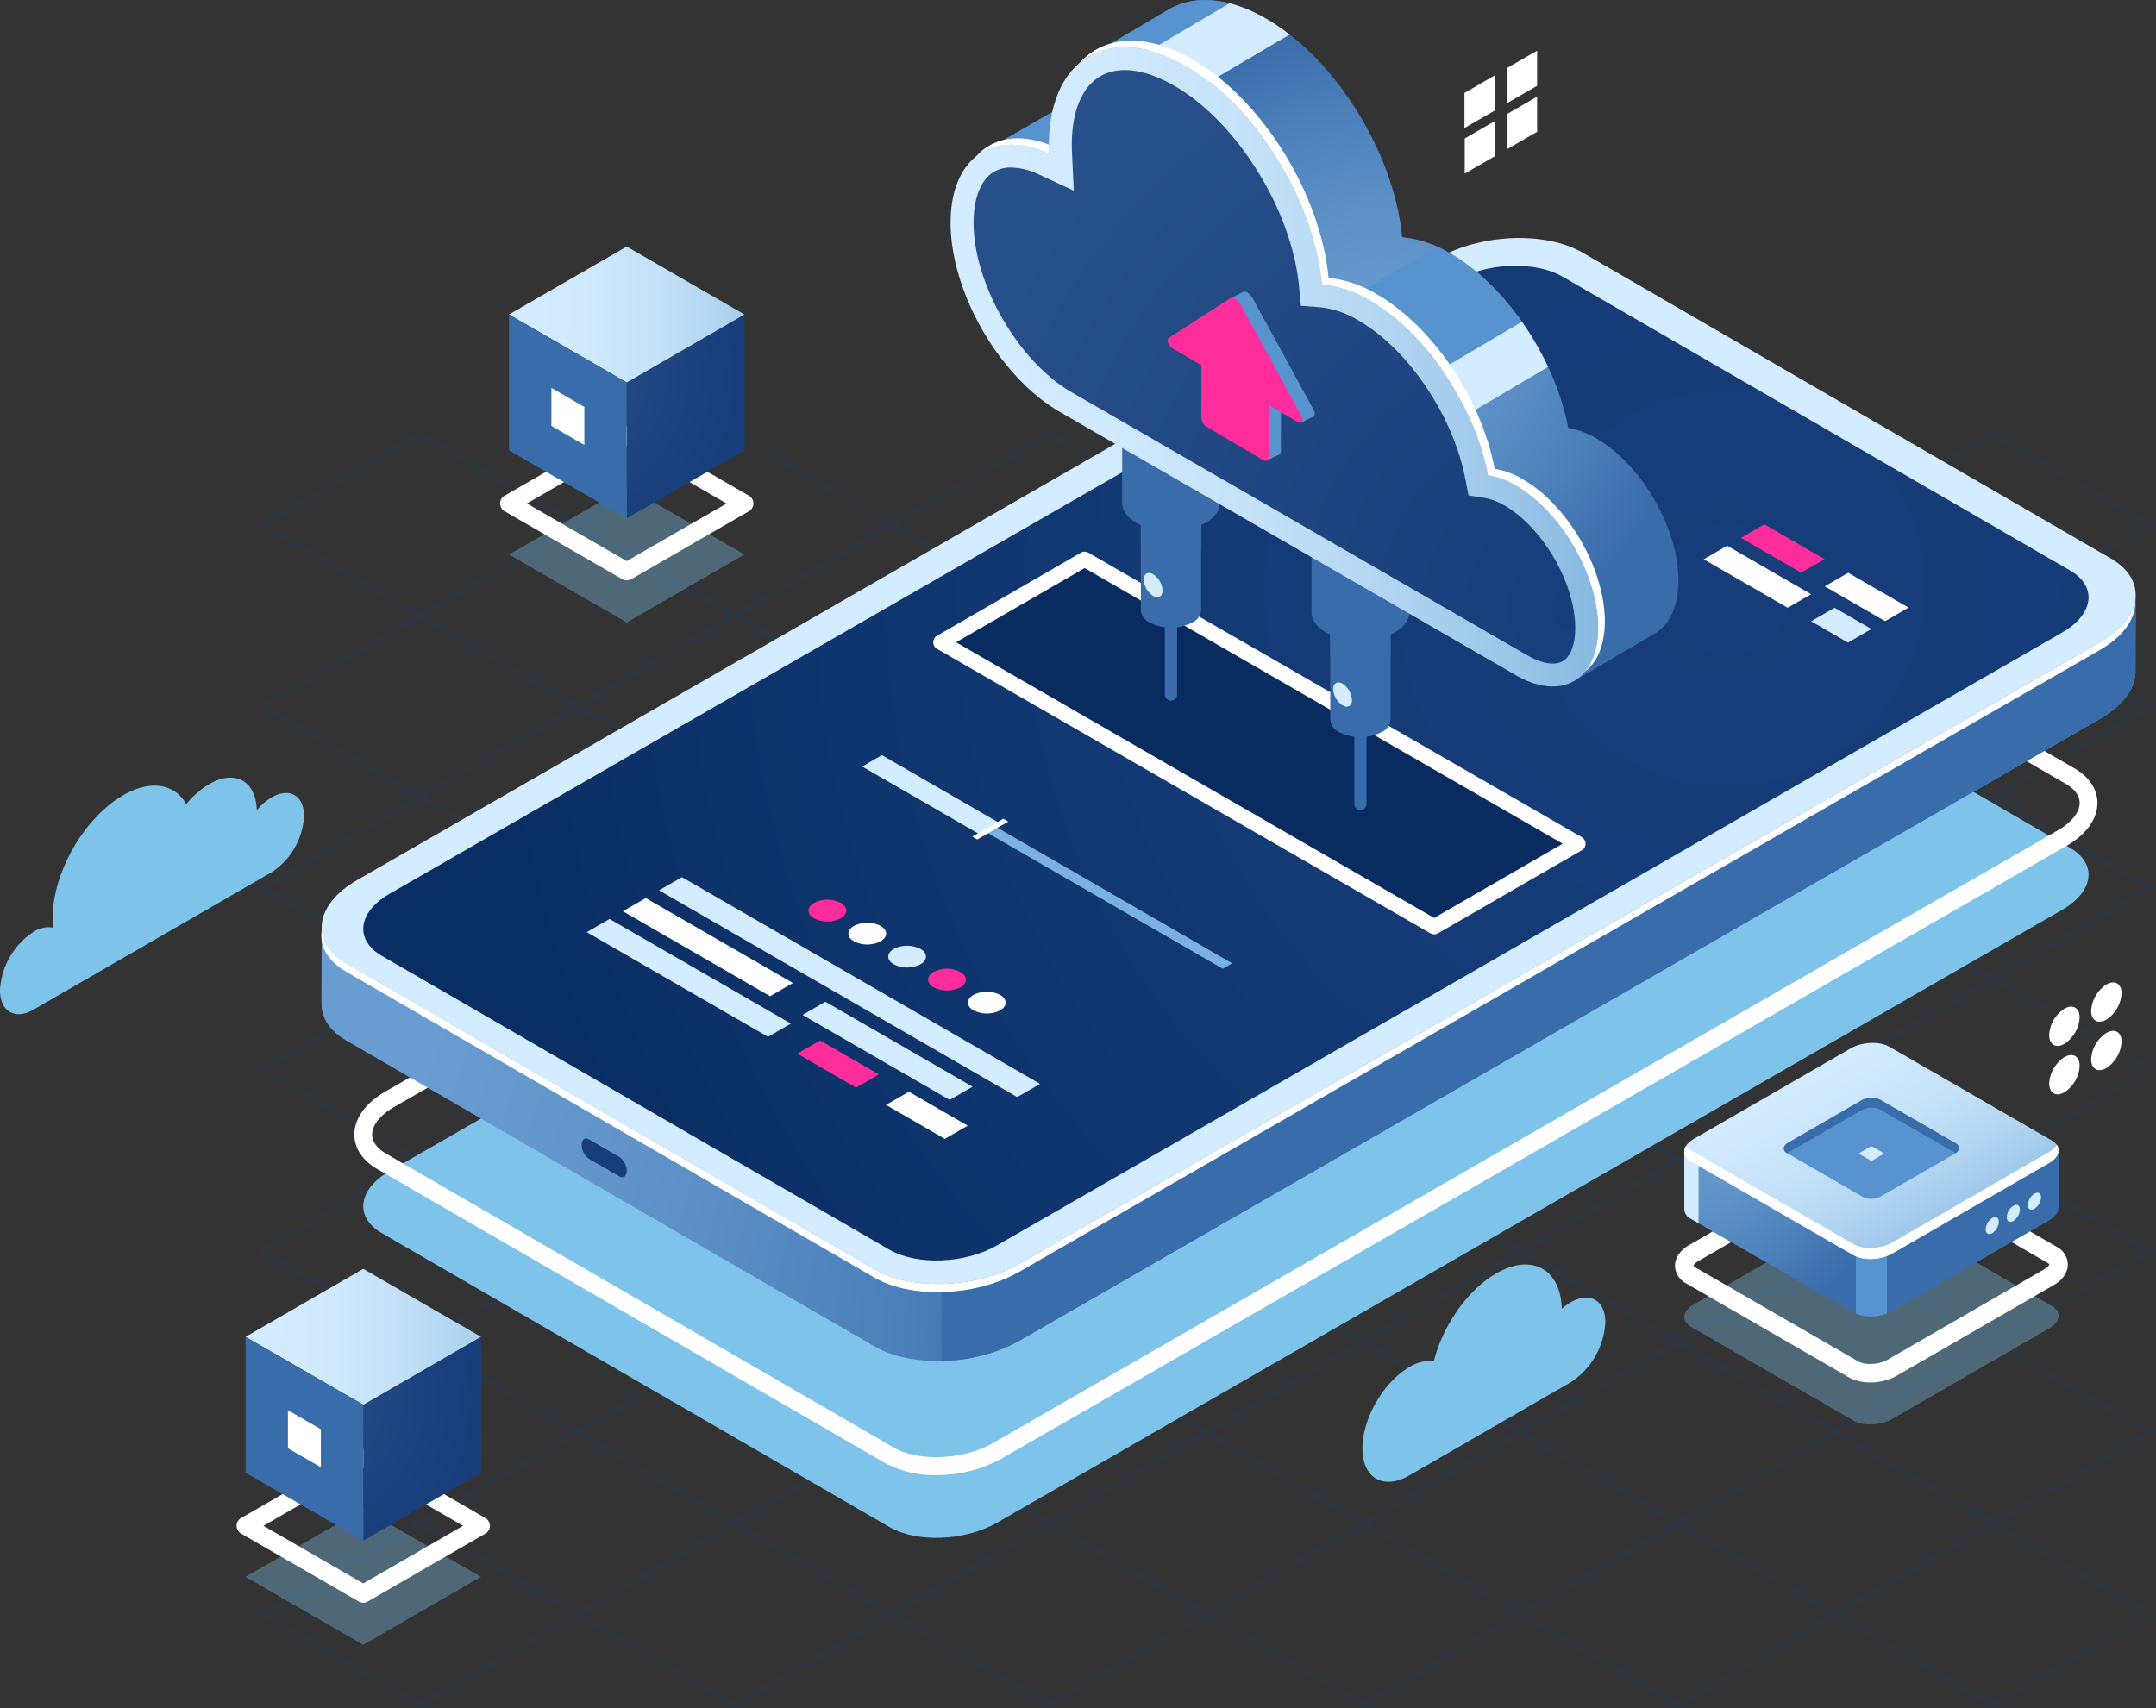 <svg xmlns="http://www.w3.org/2000/svg" xmlns:xlink="http://www.w3.org/1999/xlink" width="474.027" height="375.665" viewBox="0 0 474.027 375.665">
  <rect x="0" y="0" width="474.027" height="375.665" fill="#333333" stroke="none"/>
  <defs>
    <radialGradient id="radial-gradient" cx="-0.095" cy="0.312" r="0.861" gradientTransform="translate(-0.366) scale(1.732 1)" gradientUnits="objectBoundingBox">
      <stop offset="0" stop-color="#274f89"/>
      <stop offset="1" stop-color="#173d7a"/>
    </radialGradient>
    <linearGradient id="linear-gradient" y1="0.5" x2="1.319" y2="0.5" gradientUnits="objectBoundingBox">
      <stop offset="0" stop-color="#d4ecff"/>
      <stop offset="0.239" stop-color="#d0e9fd"/>
      <stop offset="0.46" stop-color="#c5e2f9"/>
      <stop offset="0.675" stop-color="#b2d5f1"/>
      <stop offset="0.884" stop-color="#98c4e7"/>
      <stop offset="1" stop-color="#86b8e0"/>
    </linearGradient>
    <radialGradient id="radial-gradient-2" cx="-1.237" cy="-0.578" r="1.555" gradientTransform="translate(-0.366) scale(1.732 1)" gradientUnits="objectBoundingBox">
      <stop offset="0" stop-color="#699dd1"/>
      <stop offset="0.266" stop-color="#6296cb"/>
      <stop offset="0.641" stop-color="#5084bd"/>
      <stop offset="1" stop-color="#396caa"/>
    </radialGradient>
    <radialGradient id="radial-gradient-3" cx="-0.095" cy="0.312" r="0.861" xlink:href="#radial-gradient"/>
    <radialGradient id="radial-gradient-4" cx="-1.237" cy="-0.578" r="1.555" xlink:href="#radial-gradient-2"/>
    <radialGradient id="radial-gradient-5" cx="0.055" cy="0.064" r="1.056" gradientTransform="translate(-0.02) scale(1.039 1)" xlink:href="#radial-gradient-2"/>
    <linearGradient id="linear-gradient-3" x1="0.131" y1="0.119" x2="0.99" y2="1.006" gradientUnits="objectBoundingBox">
      <stop offset="0" stop-color="#d4ecff"/>
      <stop offset="0.201" stop-color="#d0e9fd"/>
      <stop offset="0.387" stop-color="#c5e2f9"/>
      <stop offset="0.568" stop-color="#b2d5f1"/>
      <stop offset="0.744" stop-color="#98c4e7"/>
      <stop offset="0.842" stop-color="#86b8e0"/>
    </linearGradient>
    <radialGradient id="radial-gradient-6" cx="0.385" cy="0.966" r="0.708" gradientTransform="translate(0.212) scale(0.577 1)" gradientUnits="objectBoundingBox">
      <stop offset="0" stop-color="#396caa"/>
      <stop offset="0.359" stop-color="#5084bd"/>
      <stop offset="0.734" stop-color="#6296cb"/>
      <stop offset="1" stop-color="#699dd1"/>
    </radialGradient>
    <radialGradient id="radial-gradient-7" cx="0.996" cy="0.327" r="1.237" gradientTransform="translate(0.212) scale(0.577 1)" gradientUnits="objectBoundingBox">
      <stop offset="0" stop-color="#173d7a"/>
      <stop offset="0.423" stop-color="#143a76"/>
      <stop offset="0.815" stop-color="#0d336b"/>
      <stop offset="1" stop-color="#092e63"/>
    </radialGradient>
    <radialGradient id="radial-gradient-8" cx="-0.062" cy="0.839" r="0.382" gradientTransform="translate(-0.723) scale(2.447 1)" xlink:href="#radial-gradient-2"/>
    <radialGradient id="radial-gradient-9" cx="-0.169" cy="1.053" r="0.384" gradientTransform="translate(-0.689) scale(2.377 1)" xlink:href="#radial-gradient-2"/>
    <radialGradient id="radial-gradient-10" cx="-0.062" cy="0.839" r="0.382" gradientTransform="translate(-0.723) scale(2.447 1)" xlink:href="#radial-gradient-2"/>
    <radialGradient id="radial-gradient-11" cx="-0.169" cy="1.053" r="0.384" gradientTransform="translate(-0.689) scale(2.377 1)" xlink:href="#radial-gradient-2"/>
    <radialGradient id="radial-gradient-12" cx="0.5" cy="0.5" r="0.471" gradientTransform="translate(-0.069) scale(1.139 1)" xlink:href="#radial-gradient-2"/>
    <linearGradient id="linear-gradient-4" x1="0" x2="1" xlink:href="#linear-gradient"/>
    <radialGradient id="radial-gradient-13" cx="1.002" cy="0.908" r="1.092" gradientTransform="translate(0.007) scale(0.987 1)" gradientUnits="objectBoundingBox">
      <stop offset="0" stop-color="#173d7a"/>
      <stop offset="1" stop-color="#274f89"/>
    </radialGradient>
  </defs>
  <g id="Grupo_152008" data-name="Grupo 152008" transform="translate(-186.5 -372)">
    <g id="Grupo_142777" data-name="Grupo 142777" transform="translate(33.213 335.642)">
      <g id="Grupo_142603" data-name="Grupo 142603" transform="translate(209.859 131.081)" opacity="0.158">
        <path id="Trazado_183874" data-name="Trazado 183874" d="M540.278,160.423l-35.844-20.695,35.844-20.7,35.845,20.7Zm-33.306-20.695,33.306,19.229,33.307-19.229L540.278,120.5Z" transform="translate(-158.675 -119.03)" fill="#173d7a"/>
        <path id="Trazado_183875" data-name="Trazado 183875" d="M479.925,160.423l-35.845-20.7,35.844-20.695.316.184,35.529,20.511Zm-33.307-20.7,33.307,19.231,33.306-19.229L479.924,120.5Z" transform="translate(-167.472 -119.03)" fill="#173d7a"/>
        <path id="Trazado_183876" data-name="Trazado 183876" d="M510.1,177.846l-35.845-20.695,35.845-20.7,35.844,20.7Zm-33.307-20.695L510.1,176.38l33.306-19.229L510.1,137.922Z" transform="translate(-163.073 -116.49)" fill="#173d7a"/>
        <path id="Trazado_183877" data-name="Trazado 183877" d="M540.279,195.269l-.316-.183-35.529-20.512,35.844-20.7.317.183,35.529,20.513Zm-33.307-20.695L540.279,193.8l33.307-19.229-33.308-19.23Z" transform="translate(-158.675 -113.95)" fill="#173d7a"/>
        <path id="Trazado_183878" data-name="Trazado 183878" d="M419.57,160.422l-.316-.183-35.529-20.511,35.844-20.7.317.184,35.529,20.511Zm-33.307-20.695,33.307,19.229,33.307-19.229L419.569,120.5Z" transform="translate(-176.27 -119.03)" fill="#173d7a"/>
        <path id="Trazado_183879" data-name="Trazado 183879" d="M449.748,177.845l-.316-.183L413.9,157.15l35.844-20.7,35.845,20.7ZM416.441,157.15l33.307,19.229,33.306-19.228-33.307-19.23Z" transform="translate(-171.871 -116.49)" fill="#173d7a"/>
        <path id="Trazado_183880" data-name="Trazado 183880" d="M479.926,195.268l-.316-.183-35.529-20.511,35.844-20.695,35.844,20.7Zm-33.307-20.695L479.926,193.8l33.305-19.228-33.306-19.23Z" transform="translate(-167.472 -113.95)" fill="#173d7a"/>
        <path id="Trazado_183881" data-name="Trazado 183881" d="M510.1,212.692l-35.845-20.7L510.1,171.3l.316.183L545.947,192Zm-33.307-20.7L510.1,211.226,543.409,192,510.1,172.766Z" transform="translate(-163.073 -111.411)" fill="#173d7a"/>
        <path id="Trazado_183882" data-name="Trazado 183882" d="M540.28,230.115l-.316-.183-35.529-20.513,35.844-20.695.317.183,35.529,20.511Zm-33.307-20.7,33.307,19.229,33.307-19.229-33.309-19.229Z" transform="translate(-158.674 -108.871)" fill="#173d7a"/>
        <path id="Trazado_183883" data-name="Trazado 183883" d="M359.216,160.422l-35.845-20.7,35.844-20.695.316.184,35.529,20.511Zm-33.307-20.7,33.307,19.231,33.306-19.229L359.215,120.5Z" transform="translate(-185.067 -119.03)" fill="#173d7a"/>
        <path id="Trazado_183884" data-name="Trazado 183884" d="M389.394,177.845l-.317-.183L353.548,157.15l35.845-20.7.316.183,35.529,20.513ZM356.086,157.15l33.309,19.229L422.7,157.15l-33.307-19.229Z" transform="translate(-180.668 -116.49)" fill="#173d7a"/>
        <path id="Trazado_183885" data-name="Trazado 183885" d="M419.571,195.268l-.316-.183-35.529-20.511,35.844-20.7.317.183,35.529,20.513Zm-33.307-20.695L419.571,193.8l33.307-19.229L419.57,155.342Z" transform="translate(-176.269 -113.951)" fill="#173d7a"/>
        <path id="Trazado_183886" data-name="Trazado 183886" d="M449.749,212.691l-.316-.183L413.9,191.995,449.748,171.3l.317.183,35.528,20.511Zm-33.307-20.7,33.307,19.23,33.306-19.23-33.307-19.229Z" transform="translate(-171.871 -111.411)" fill="#173d7a"/>
        <path id="Trazado_183887" data-name="Trazado 183887" d="M479.926,230.114l-35.844-20.7,35.844-20.695,35.844,20.7Zm-33.306-20.7,33.306,19.229,33.306-19.228-33.306-19.23Z" transform="translate(-167.472 -108.871)" fill="#173d7a"/>
        <path id="Trazado_183888" data-name="Trazado 183888" d="M510.1,247.538l-35.846-20.7L510.1,206.147l.316.183,35.529,20.511Zm-33.308-20.7L510.1,246.071l33.306-19.229L510.1,207.612Z" transform="translate(-163.073 -106.331)" fill="#173d7a"/>
        <path id="Trazado_183889" data-name="Trazado 183889" d="M540.281,264.96l-.316-.183-35.529-20.511,35.844-20.7.317.184,35.529,20.511Zm-33.307-20.695,33.307,19.229,33.307-19.229L540.28,225.036Z" transform="translate(-158.674 -103.792)" fill="#173d7a"/>
        <path id="Trazado_183890" data-name="Trazado 183890" d="M298.861,160.421l-.316-.183-35.529-20.511,35.844-20.7.317.184,35.529,20.511Zm-33.307-20.695,33.307,19.229,33.307-19.229L298.86,120.5Z" transform="translate(-193.865 -119.03)" fill="#173d7a"/>
        <path id="Trazado_183891" data-name="Trazado 183891" d="M329.039,177.844l-.316-.183-35.529-20.511,35.844-20.7,35.845,20.7Zm-33.307-20.695,33.307,19.229,33.306-19.228-33.307-19.23Z" transform="translate(-189.466 -116.49)" fill="#173d7a"/>
        <path id="Trazado_183892" data-name="Trazado 183892" d="M359.217,195.267l-.316-.183-35.529-20.511,35.844-20.695.316.183,35.529,20.513ZM325.91,174.572,359.217,193.8l33.306-19.228-33.307-19.231Z" transform="translate(-185.067 -113.951)" fill="#173d7a"/>
        <path id="Trazado_183893" data-name="Trazado 183893" d="M389.4,212.691l-35.846-20.7L389.394,171.3l.316.183,35.529,20.511Zm-33.309-20.7L389.4,211.225l33.306-19.23-33.307-19.229Z" transform="translate(-180.668 -111.411)" fill="#173d7a"/>
        <path id="Trazado_183894" data-name="Trazado 183894" d="M419.572,230.114l-.316-.183-35.529-20.513,35.844-20.695.317.183,35.529,20.511Zm-33.307-20.7,33.307,19.229,33.307-19.229-33.309-19.229Z" transform="translate(-176.269 -108.871)" fill="#173d7a"/>
        <path id="Trazado_183895" data-name="Trazado 183895" d="M449.749,247.537l-35.844-20.7,35.844-20.695,35.844,20.695Zm-33.306-20.7,33.306,19.229,33.306-19.229-33.306-19.229Z" transform="translate(-171.87 -106.332)" fill="#173d7a"/>
        <path id="Trazado_183896" data-name="Trazado 183896" d="M479.927,264.959l-.317-.183-35.528-20.511,35.844-20.7,35.845,20.7ZM446.62,244.264l33.307,19.229,33.306-19.228-33.307-19.231Z" transform="translate(-167.472 -103.792)" fill="#173d7a"/>
        <path id="Trazado_183897" data-name="Trazado 183897" d="M510.105,282.382l-.317-.183-35.529-20.511L510.1,240.992l.316.183,35.529,20.513ZM476.8,261.687l33.309,19.229,33.306-19.228L510.1,242.459Z" transform="translate(-163.073 -101.252)" fill="#173d7a"/>
        <path id="Trazado_183898" data-name="Trazado 183898" d="M540.282,299.806l-35.845-20.7,35.844-20.695.317.183,35.528,20.513Zm-33.307-20.7,33.307,19.23,33.307-19.229-33.309-19.23Z" transform="translate(-158.674 -98.713)" fill="#173d7a"/>
        <path id="Trazado_183899" data-name="Trazado 183899" d="M238.507,160.42l-.316-.183-35.529-20.511,35.844-20.695.316.184,35.529,20.511ZM205.2,139.725l33.307,19.229,33.306-19.228L238.506,120.5Z" transform="translate(-202.662 -119.03)" fill="#173d7a"/>
        <path id="Trazado_183900" data-name="Trazado 183900" d="M268.685,177.844l-35.845-20.7,35.844-20.695.316.183,35.529,20.513Zm-33.308-20.7,33.308,19.231,33.306-19.229L268.684,137.92Z" transform="translate(-198.263 -116.49)" fill="#173d7a"/>
        <path id="Trazado_183901" data-name="Trazado 183901" d="M298.862,195.267l-.316-.183-35.529-20.511,35.844-20.7.317.183,35.529,20.513Zm-33.307-20.695L298.862,193.8l33.307-19.229-33.309-19.23Z" transform="translate(-193.864 -113.951)" fill="#173d7a"/>
        <path id="Trazado_183902" data-name="Trazado 183902" d="M329.04,212.69l-.316-.183L293.2,191.994,329.039,171.3l.317.183,35.528,20.511Zm-33.307-20.7,33.307,19.231,33.306-19.231-33.307-19.229Z" transform="translate(-189.466 -111.411)" fill="#173d7a"/>
        <path id="Trazado_183903" data-name="Trazado 183903" d="M359.218,230.113l-.317-.183-35.528-20.513,35.844-20.695,35.845,20.7Zm-33.307-20.7,33.307,19.23,33.306-19.229-33.307-19.23Z" transform="translate(-185.067 -108.871)" fill="#173d7a"/>
        <path id="Trazado_183904" data-name="Trazado 183904" d="M389.4,247.536l-.317-.183L353.55,226.84,389.4,206.146l.316.183,35.529,20.511Zm-33.309-20.7L389.4,246.069,422.7,226.841,389.4,207.611Z" transform="translate(-180.668 -106.332)" fill="#173d7a"/>
        <path id="Trazado_183905" data-name="Trazado 183905" d="M419.573,264.959l-35.845-20.7,35.844-20.695,35.845,20.7Zm-33.307-20.7,33.307,19.231,33.306-19.229-33.307-19.229Z" transform="translate(-176.269 -103.792)" fill="#173d7a"/>
        <path id="Trazado_183906" data-name="Trazado 183906" d="M449.75,282.382l-35.844-20.695,35.843-20.7.316.183,35.529,20.513Zm-33.306-20.695,33.306,19.229,33.306-19.229-33.307-19.229Z" transform="translate(-171.87 -101.253)" fill="#173d7a"/>
        <path id="Trazado_183907" data-name="Trazado 183907" d="M479.928,299.8l-.317-.183L444.083,279.11l35.844-20.7.316.183,35.529,20.513ZM446.621,279.11l33.307,19.229,33.306-19.229-33.307-19.231Z" transform="translate(-167.472 -98.713)" fill="#173d7a"/>
        <path id="Trazado_183908" data-name="Trazado 183908" d="M510.106,317.228l-.317-.183L474.26,296.532l35.845-20.695,35.845,20.7Zm-33.308-20.7,33.308,19.231,33.306-19.229L510.105,277.3Z" transform="translate(-163.073 -96.173)" fill="#173d7a"/>
        <path id="Trazado_183909" data-name="Trazado 183909" d="M540.283,334.652l-35.845-20.7,35.844-20.694.317.183,35.528,20.511Zm-33.307-20.7,33.307,19.23,33.307-19.229-33.308-19.229Z" transform="translate(-158.674 -93.633)" fill="#173d7a"/>
        <path id="Trazado_183910" data-name="Trazado 183910" d="M238.508,195.266l-.316-.183-35.529-20.511,35.844-20.7,35.845,20.7ZM205.2,174.571,238.508,193.8l33.306-19.228L238.507,155.34Z" transform="translate(-202.662 -113.951)" fill="#173d7a"/>
        <path id="Trazado_183911" data-name="Trazado 183911" d="M268.686,212.69l-35.846-20.7L268.685,171.3l.316.183,35.529,20.511Zm-33.309-20.7,33.309,19.232,33.306-19.231-33.307-19.229Z" transform="translate(-198.263 -111.411)" fill="#173d7a"/>
        <path id="Trazado_183912" data-name="Trazado 183912" d="M298.863,230.113l-.316-.183-35.529-20.513,35.844-20.695.317.183,35.529,20.511Zm-33.307-20.7,33.307,19.23,33.307-19.23-33.308-19.229Z" transform="translate(-193.864 -108.871)" fill="#173d7a"/>
        <path id="Trazado_183913" data-name="Trazado 183913" d="M329.041,247.536l-.316-.183L293.2,226.84l35.844-20.695.316.183,35.529,20.511Zm-33.307-20.7,33.307,19.229,33.306-19.229L329.04,207.61Z" transform="translate(-189.465 -106.332)" fill="#173d7a"/>
        <path id="Trazado_183914" data-name="Trazado 183914" d="M359.219,264.959l-.317-.184-35.528-20.511,35.844-20.695.316.183,35.529,20.511Zm-33.307-20.7,33.307,19.229,33.306-19.229-33.307-19.229Z" transform="translate(-185.067 -103.792)" fill="#173d7a"/>
        <path id="Trazado_183915" data-name="Trazado 183915" d="M389.4,282.381l-.317-.183-35.529-20.511,35.845-20.7,35.845,20.7Zm-33.309-20.695L389.4,280.915,422.7,261.687,389.4,242.457Z" transform="translate(-180.668 -101.253)" fill="#173d7a"/>
        <path id="Trazado_183916" data-name="Trazado 183916" d="M419.573,299.8l-35.844-20.7,35.844-20.695,35.845,20.7Zm-33.306-20.7,33.306,19.23L452.88,279.11l-33.307-19.231Z" transform="translate(-176.269 -98.713)" fill="#173d7a"/>
        <path id="Trazado_183917" data-name="Trazado 183917" d="M449.751,317.228l-.316-.183-35.529-20.513,35.844-20.695.316.183L485.6,296.532Zm-33.307-20.7,33.307,19.231,33.306-19.231L449.75,277.3Z" transform="translate(-171.87 -96.173)" fill="#173d7a"/>
        <path id="Trazado_183918" data-name="Trazado 183918" d="M479.929,334.651l-.317-.183-35.528-20.513,35.844-20.695.316.183,35.529,20.511Zm-33.308-20.7,33.308,19.23,33.306-19.23-33.307-19.229Z" transform="translate(-167.471 -93.634)" fill="#173d7a"/>
        <path id="Trazado_183919" data-name="Trazado 183919" d="M510.107,352.074l-.317-.183-35.529-20.513,35.845-20.695,35.845,20.7Zm-33.309-20.7,33.309,19.229,33.306-19.228-33.307-19.231Z" transform="translate(-163.073 -91.094)" fill="#173d7a"/>
        <path id="Trazado_183920" data-name="Trazado 183920" d="M540.284,369.5l-.316-.184L504.439,348.8l35.844-20.695.317.185L576.128,348.8Zm-33.307-20.7,33.307,19.229L573.592,348.8l-33.308-19.229Z" transform="translate(-158.674 -88.554)" fill="#173d7a"/>
        <path id="Trazado_183921" data-name="Trazado 183921" d="M238.509,230.112l-.316-.183-35.529-20.513,35.844-20.695,35.845,20.7Zm-33.307-20.7,33.307,19.23,33.306-19.229-33.307-19.231Z" transform="translate(-202.662 -108.872)" fill="#173d7a"/>
        <path id="Trazado_183922" data-name="Trazado 183922" d="M268.687,247.535l-.317-.183-35.529-20.513,35.845-20.694.316.183,35.529,20.511Zm-33.309-20.7,33.309,19.229,33.306-19.228L268.686,207.61Z" transform="translate(-198.263 -106.332)" fill="#173d7a"/>
        <path id="Trazado_183923" data-name="Trazado 183923" d="M298.864,264.959l-35.845-20.7,35.844-20.694.317.183,35.529,20.511Zm-33.307-20.7,33.307,19.231,33.307-19.229-33.309-19.229Z" transform="translate(-193.864 -103.792)" fill="#173d7a"/>
        <path id="Trazado_183924" data-name="Trazado 183924" d="M329.042,282.381l-.316-.183L293.2,261.686l35.844-20.7.316.183,35.529,20.513Zm-33.307-20.695,33.307,19.229,33.306-19.229-33.307-19.229Z" transform="translate(-189.465 -101.253)" fill="#173d7a"/>
        <path id="Trazado_183925" data-name="Trazado 183925" d="M359.22,299.8l-.317-.183-35.528-20.511,35.844-20.7.316.183,35.529,20.513Zm-33.307-20.695,33.307,19.229,33.306-19.229L359.219,259.88Z" transform="translate(-185.066 -98.713)" fill="#173d7a"/>
        <path id="Trazado_183926" data-name="Trazado 183926" d="M389.4,317.227l-35.845-20.695,35.845-20.7,35.844,20.7ZM356.09,296.532,389.4,315.761,422.7,296.532,389.4,277.3Z" transform="translate(-180.668 -96.173)" fill="#173d7a"/>
        <path id="Trazado_183927" data-name="Trazado 183927" d="M419.574,334.65l-.316-.183-35.529-20.513,35.844-20.694.317.183,35.528,20.511Zm-33.307-20.7,33.307,19.23,33.307-19.229-33.309-19.229Z" transform="translate(-176.269 -93.634)" fill="#173d7a"/>
        <path id="Trazado_183928" data-name="Trazado 183928" d="M449.752,352.074l-35.845-20.7,35.844-20.694.316.183L485.6,331.378Zm-33.307-20.7,33.307,19.231,33.306-19.229-33.307-19.229Z" transform="translate(-171.87 -91.094)" fill="#173d7a"/>
        <path id="Trazado_183929" data-name="Trazado 183929" d="M479.93,369.5l-.317-.184L444.085,348.8l35.844-20.695.316.183L515.774,348.8Zm-33.309-20.7L479.93,368.03,513.236,348.8l-33.307-19.229Z" transform="translate(-167.471 -88.554)" fill="#173d7a"/>
        <path id="Trazado_183930" data-name="Trazado 183930" d="M238.51,264.958l-.317-.184-35.528-20.511,35.844-20.695.316.183,35.529,20.511Zm-33.307-20.7,33.307,19.229,33.306-19.229-33.307-19.229Z" transform="translate(-202.662 -103.792)" fill="#173d7a"/>
        <path id="Trazado_183931" data-name="Trazado 183931" d="M268.688,282.38l-.317-.183-35.529-20.512,35.845-20.7,35.845,20.7ZM235.38,261.685l33.309,19.229,33.306-19.228-33.307-19.231Z" transform="translate(-198.263 -101.253)" fill="#173d7a"/>
        <path id="Trazado_183932" data-name="Trazado 183932" d="M298.865,299.8l-35.845-20.7,35.844-20.695.317.183,35.529,20.513Zm-33.307-20.7,33.307,19.23,33.307-19.229L298.864,259.88Z" transform="translate(-193.864 -98.713)" fill="#173d7a"/>
        <path id="Trazado_183933" data-name="Trazado 183933" d="M329.043,317.227l-.316-.183L293.2,296.532l35.844-20.7.316.183,35.529,20.513Zm-33.307-20.695,33.307,19.229,33.306-19.229L329.042,277.3Z" transform="translate(-189.465 -96.173)" fill="#173d7a"/>
        <path id="Trazado_183934" data-name="Trazado 183934" d="M359.221,334.65l-.317-.183-35.528-20.513,35.844-20.695,35.844,20.695Zm-33.309-20.7,33.309,19.23,33.305-19.23L359.22,294.724Z" transform="translate(-185.066 -93.634)" fill="#173d7a"/>
        <path id="Trazado_183935" data-name="Trazado 183935" d="M389.4,352.073l-35.845-20.7L389.4,310.682l.316.183,35.529,20.511Zm-33.307-20.7L389.4,350.606,422.7,331.377,389.4,312.147Z" transform="translate(-180.668 -91.094)" fill="#173d7a"/>
        <path id="Trazado_183936" data-name="Trazado 183936" d="M419.575,369.5l-.316-.184L383.73,348.8l35.844-20.695,35.845,20.7Zm-33.307-20.7,33.307,19.229L452.883,348.8l-33.308-19.23Z" transform="translate(-176.269 -88.554)" fill="#173d7a"/>
        <path id="Trazado_183937" data-name="Trazado 183937" d="M238.511,299.8l-.317-.183-35.528-20.511,35.844-20.7.316.183,35.529,20.513ZM205.2,279.108l33.307,19.229,33.306-19.229L238.51,259.879Z" transform="translate(-202.661 -98.713)" fill="#173d7a"/>
        <path id="Trazado_183938" data-name="Trazado 183938" d="M268.689,317.226l-.317-.183-35.529-20.511,35.845-20.7,35.845,20.7Zm-33.309-20.695,33.309,19.229L302,296.532,268.688,277.3Z" transform="translate(-198.263 -96.173)" fill="#173d7a"/>
        <path id="Trazado_183939" data-name="Trazado 183939" d="M298.866,334.649l-.316-.183-35.529-20.513,35.844-20.694.317.183,35.528,20.511Zm-33.307-20.7,33.307,19.231,33.307-19.229-33.309-19.229Z" transform="translate(-193.864 -93.634)" fill="#173d7a"/>
        <path id="Trazado_183940" data-name="Trazado 183940" d="M329.044,352.073l-35.845-20.7,35.844-20.694.316.183,35.529,20.511Zm-33.307-20.7,33.307,19.23,33.306-19.229-33.307-19.229Z" transform="translate(-189.465 -91.094)" fill="#173d7a"/>
        <path id="Trazado_183941" data-name="Trazado 183941" d="M359.221,369.5l-35.844-20.7,35.844-20.695L395.065,348.8Zm-33.307-20.7,33.307,19.229L392.527,348.8,359.221,329.57Z" transform="translate(-185.066 -88.554)" fill="#173d7a"/>
        <path id="Trazado_183942" data-name="Trazado 183942" d="M238.512,334.649l-.317-.183-35.528-20.513,35.844-20.695.316.183,35.529,20.511Zm-33.309-20.7,33.309,19.231,33.306-19.231-33.307-19.229Z" transform="translate(-202.661 -93.634)" fill="#173d7a"/>
        <path id="Trazado_183943" data-name="Trazado 183943" d="M268.69,352.072l-.317-.183-35.529-20.513,35.845-20.695.316.183,35.529,20.511Zm-33.309-20.7,33.309,19.229L302,331.376l-33.307-19.229Z" transform="translate(-198.263 -91.094)" fill="#173d7a"/>
        <path id="Trazado_183944" data-name="Trazado 183944" d="M298.867,369.495l-.316-.184L263.022,348.8,298.866,328.1l35.845,20.7ZM265.56,348.8l33.307,19.229L332.175,348.8l-33.309-19.23Z" transform="translate(-193.864 -88.555)" fill="#173d7a"/>
        <path id="Trazado_183945" data-name="Trazado 183945" d="M238.513,369.495l-.317-.184L202.668,348.8,238.512,328.1l.316.183L274.357,348.8ZM205.2,348.8l33.309,19.229L271.819,348.8l-33.307-19.229Z" transform="translate(-202.661 -88.555)" fill="#173d7a"/>
      </g>
      <g id="Grupo_142605" data-name="Grupo 142605" transform="translate(263.232 90.579)">
        <g id="Grupo_142604" data-name="Grupo 142604" transform="translate(0)">
          <path id="Trazado_183946" data-name="Trazado 183946" d="M276.846,159.637l-25.883-14.944,25.883-14.943,25.883,14.944Z" transform="translate(-248.995 -76.966)" fill="#7dc3ea" opacity="0.372"/>
          <path id="Trazado_183947" data-name="Trazado 183947" d="M277.1,152.061a1.957,1.957,0,0,1-.983-.265l-25.884-14.943a1.968,1.968,0,0,1,0-3.409L276.112,118.5a1.966,1.966,0,0,1,1.967,0l25.884,14.944a1.967,1.967,0,0,1,0,3.408L278.08,151.8A1.961,1.961,0,0,1,277.1,152.061Zm-21.948-16.913L277.1,147.821l21.948-12.671L277.1,122.479Z" transform="translate(-249.245 -78.644)" fill="#fff"/>
          <path id="Trazado_183948" data-name="Trazado 183948" d="M299.436,126.609l-25.883,14.943V111.666l25.883-14.943Z" transform="translate(-245.702 -81.78)" fill="url(#radial-gradient)"/>
          <path id="Trazado_183949" data-name="Trazado 183949" d="M276.846,113.567,250.963,98.624l25.882-14.943,25.883,14.944Z" transform="translate(-248.995 -83.681)" fill="url(#linear-gradient)"/>
          <path id="Trazado_183950" data-name="Trazado 183950" d="M276.846,141.552l-25.883-14.943V96.723l25.883,14.943Z" transform="translate(-248.995 -81.78)" fill="url(#radial-gradient-2)"/>
        </g>
        <path id="Trazado_183951" data-name="Trazado 183951" d="M266.338,123.353l-7.239-4.18v-8.359l7.239,4.18Z" transform="translate(-247.809 -79.726)" fill="#fff"/>
      </g>
      <g id="Grupo_142607" data-name="Grupo 142607" transform="translate(205.305 315.405)">
        <g id="Grupo_142606" data-name="Grupo 142606">
          <path id="Trazado_183952" data-name="Trazado 183952" d="M226.288,355.861,200.4,340.917l25.883-14.943,25.883,14.944Z" transform="translate(-198.437 -273.19)" fill="#7dc3ea" opacity="0.372"/>
          <path id="Trazado_183953" data-name="Trazado 183953" d="M226.538,348.284a1.972,1.972,0,0,1-.984-.263l-25.882-14.943a1.966,1.966,0,0,1,0-3.408l25.882-14.944a1.966,1.966,0,0,1,1.967,0L253.4,329.67a1.967,1.967,0,0,1,0,3.408L227.521,348.02A1.965,1.965,0,0,1,226.538,348.284Zm-21.947-16.91,21.947,12.67,21.947-12.67L226.538,318.7Z" transform="translate(-198.687 -274.868)" fill="#fff"/>
          <path id="Trazado_183954" data-name="Trazado 183954" d="M248.878,322.833,223,337.776V307.89l25.883-14.943Z" transform="translate(-195.144 -278.004)" fill="url(#radial-gradient-3)"/>
          <path id="Trazado_183955" data-name="Trazado 183955" d="M226.288,309.791l-25.883-14.943L226.287,279.9l25.883,14.944Z" transform="translate(-198.437 -279.905)" fill="url(#linear-gradient)"/>
          <path id="Trazado_183956" data-name="Trazado 183956" d="M226.288,337.776l-25.883-14.944V292.947l25.883,14.943Z" transform="translate(-198.437 -278.004)" fill="url(#radial-gradient-4)"/>
        </g>
        <path id="Trazado_183957" data-name="Trazado 183957" d="M215.78,319.577l-7.239-4.18v-8.359l7.239,4.18Z" transform="translate(-197.251 -275.95)" fill="#fff"/>
      </g>
      <g id="Grupo_142610" data-name="Grupo 142610" transform="translate(521.563 265.716)">
        <path id="Trazado_183958" data-name="Trazado 183958" d="M513.667,314.957l-35.708-20.616c-2.191-1.265-1.916-3.475.614-4.936L513.052,269.5c2.531-1.461,6.359-1.619,8.55-.354l35.708,20.616c2.192,1.265,1.917,3.475-.614,4.936L522.217,314.6C519.687,316.064,515.859,316.222,513.667,314.957Z" transform="translate(-474.453 -231.908)" fill="#7dc3ea" opacity="0.372"/>
        <path id="Trazado_183959" data-name="Trazado 183959" d="M517.656,308.261a9.614,9.614,0,0,1-4.746-1.135L477.2,286.511a4.545,4.545,0,0,1-2.492-3.9c0-1.751,1.132-3.409,3.107-4.549L512.3,258.154c3.191-1.839,7.738-1.992,10.579-.353l35.707,20.615a4.543,4.543,0,0,1,2.493,3.9c0,1.75-1.133,3.408-3.107,4.549l-34.478,19.905A11.878,11.878,0,0,1,517.656,308.261Zm.51-47.535a8,8,0,0,0-3.843.942l-34.478,19.906c-.866.5-1.074.952-1.079,1.038a1.306,1.306,0,0,0,.466.387l35.708,20.615c1.574.909,4.622.741,6.519-.355l34.479-19.906c.866-.5,1.075-.952,1.08-1.037a1.315,1.315,0,0,0-.467-.387l-35.707-20.613A5.5,5.5,0,0,0,518.166,260.725Z" transform="translate(-474.711 -233.603)" fill="#fff"/>
        <path id="Trazado_183960" data-name="Trazado 183960" d="M558.776,270.406h0v-12.32l-27.626-.015-9.55-5.513c-2.191-1.265-6.019-1.107-8.55.354l-8.909,5.144-27.651-.016v12.671a2.475,2.475,0,0,0,1.468,2.29l35.708,20.616c2.192,1.266,6.02,1.107,8.55-.354l34.478-19.907C558.154,272.515,558.859,271.423,558.776,270.406Z" transform="translate(-474.452 -234.326)" fill="#396caa"/>
        <path id="Trazado_183961" data-name="Trazado 183961" d="M517.634,251.709a9.87,9.87,0,0,0-4.583,1.2l-8.909,5.144-27.651-.016V270.71a2.475,2.475,0,0,0,1.468,2.29l35.708,20.616a7.727,7.727,0,0,0,3.968.848Z" transform="translate(-474.452 -234.325)" fill="url(#radial-gradient-5)"/>
        <path id="Trazado_183962" data-name="Trazado 183962" d="M479.62,257.236l-3.129,0V269.9a2.475,2.475,0,0,0,1.468,2.29l1.661.96Z" transform="translate(-474.452 -233.52)" fill="#d4ecff"/>
        <path id="Trazado_183963" data-name="Trazado 183963" d="M509.416,290.36a9.737,9.737,0,0,0,6.834-.078V275.9h-6.834Z" transform="translate(-469.652 -230.8)" fill="#5793ce"/>
        <path id="Trazado_183964" data-name="Trazado 183964" d="M513.667,283.2l-35.708-20.615c-2.191-1.266-1.916-3.476.614-4.937l34.478-19.905c2.531-1.461,6.359-1.62,8.55-.355l35.708,20.616c2.192,1.265,1.917,3.475-.614,4.936l-34.478,19.907C519.687,284.31,515.859,284.469,513.667,283.2Z" transform="translate(-474.453 -236.537)" fill="url(#linear-gradient-3)"/>
        <path id="Trazado_183965" data-name="Trazado 183965" d="M556.695,257.663,522.217,277.57c-2.53,1.461-6.358,1.62-8.55.354l-35.708-20.616a3.3,3.3,0,0,1-1.093-.97c-.753,1.212-.411,2.526,1.093,3.395l35.708,20.616c2.192,1.266,6.02,1.107,8.55-.354l34.478-19.907c1.966-1.134,2.564-2.72,1.707-3.965A4.781,4.781,0,0,1,556.695,257.663Z" transform="translate(-474.453 -233.682)" fill="#fff"/>
        <g id="Grupo_142608" data-name="Grupo 142608" transform="translate(68.306 32.944)">
          <path id="Trazado_183966" data-name="Trazado 183966" d="M537.211,271a3.186,3.186,0,0,1-1.441,2.5c-.8.461-1.443.087-1.443-.832a3.191,3.191,0,0,1,1.443-2.5C536.566,269.7,537.211,270.076,537.211,271Z" transform="translate(-534.327 -264.608)" fill="#d4ecff"/>
          <path id="Trazado_183967" data-name="Trazado 183967" d="M541.261,268.658a3.188,3.188,0,0,1-1.441,2.5c-.8.459-1.443.087-1.443-.833a3.187,3.187,0,0,1,1.443-2.5C540.616,267.366,541.261,267.738,541.261,268.658Z" transform="translate(-533.737 -264.949)" fill="#d4ecff"/>
          <path id="Trazado_183968" data-name="Trazado 183968" d="M545.311,266.32a3.187,3.187,0,0,1-1.442,2.5c-.8.459-1.441.087-1.441-.833a3.186,3.186,0,0,1,1.441-2.5C544.666,265.026,545.311,265.4,545.311,266.32Z" transform="translate(-533.146 -265.29)" fill="#d4ecff"/>
        </g>
        <g id="Grupo_142609" data-name="Grupo 142609" transform="translate(23.923 12.048)">
          <path id="Trazado_183969" data-name="Trazado 183969" d="M512.993,268.889l-16.71-9.647c-1.026-.591-.9-1.626.288-2.31l16.133-9.315a4.452,4.452,0,0,1,4-.166l16.71,9.647c1.025.592.9,1.627-.288,2.31l-16.133,9.315A4.445,4.445,0,0,1,512.993,268.889Z" transform="translate(-495.591 -247.052)" fill="#5793ce"/>
          <path id="Trazado_183970" data-name="Trazado 183970" d="M512.481,259.445l-2.312-1.335c-.142-.081-.124-.225.04-.32l2.232-1.288a.615.615,0,0,1,.553-.024l2.312,1.335c.142.083.124.226-.04.32l-2.232,1.289A.612.612,0,0,1,512.481,259.445Z" transform="translate(-493.48 -245.686)" fill="#d4ecff"/>
          <path id="Trazado_183971" data-name="Trazado 183971" d="M496.283,259.242l.048.027a2.43,2.43,0,0,1,.239-.165l16.133-9.315a4.449,4.449,0,0,1,4-.166l16.663,9.62c.945-.676.994-1.6.047-2.145l-16.71-9.647a4.452,4.452,0,0,0-4,.166l-16.133,9.315C495.386,257.616,495.258,258.651,496.283,259.242Z" transform="translate(-495.591 -247.052)" fill="#396caa"/>
        </g>
      </g>
      <path id="Trazado_183972" data-name="Trazado 183972" d="M598.238,207.6,486.654,142.98c-6.061-3.511-16.658-3.087-23.668.948L228.8,278.7c-7.011,4.034-7.78,10.151-1.719,13.662L338.667,356.98c6.061,3.511,16.658,3.087,23.668-.948L596.521,221.258C603.531,217.224,604.3,211.107,598.238,207.6Z" transform="translate(10.161 15.195)" fill="#7dc3ea"/>
      <path id="Trazado_183973" data-name="Trazado 183973" d="M349.255,347.811a22.943,22.943,0,0,1-11.319-2.658L226.352,280.536c-3.269-1.894-5.065-4.6-5.062-7.634,0-3.5,2.478-6.933,6.784-9.411L462.259,128.717c7.666-4.413,18.92-4.827,25.622-.946l111.586,64.618c3.268,1.893,5.065,4.6,5.061,7.633,0,3.5-2.477,6.933-6.784,9.411L363.558,344.206A29.333,29.333,0,0,1,349.255,347.811ZM476.618,129.052a25.686,25.686,0,0,0-12.41,3.05L230.023,266.876c-3.019,1.738-4.824,3.992-4.826,6.031,0,2.018,1.691,3.424,3.113,4.247l111.584,64.616c5.421,3.139,15.365,2.7,21.715-.951L595.794,206.046c3.02-1.737,4.824-3.992,4.827-6.031,0-2.018-1.692-3.424-3.113-4.246L485.923,131.151A19.008,19.008,0,0,0,476.618,129.052Z" transform="translate(9.912 12.937)" fill="#fff"/>
      <g id="Grupo_142615" data-name="Grupo 142615" transform="translate(223.935 88.703)">
        <g id="Grupo_142611" data-name="Grupo 142611">
          <path id="Trazado_183974" data-name="Trazado 183974" d="M336.59,323.65,220.463,256.4c-3.814-2.209-5.592-5.188-5.466-8.287l-.025.009.047-16.851,6.458,7.565c.419-.276.841-.552,1.3-.816L460.334,101.306c9.432-5.429,23.689-6,31.843-1.276l114.5,66.3c2.317-2.538,7.176-7.9,7.176-7.9l-.055,16.483,0,0c.172,3.716-2.472,7.674-7.8,10.739L368.432,322.375C359,327.8,344.745,328.373,336.59,323.65Z" transform="translate(-214.944 -79.889)" fill="url(#radial-gradient-6)"/>
          <path id="Trazado_183975" data-name="Trazado 183975" d="M266.517,259.357l6.688,3.862c.888.512,1.609-.032,1.609-1.217h0a3.854,3.854,0,0,0-1.609-3.073l-6.688-3.861c-.889-.513-1.609.032-1.609,1.216h0A3.848,3.848,0,0,0,266.517,259.357Z" transform="translate(-207.665 -56.851)" fill="#173d7a"/>
          <path id="Trazado_183976" data-name="Trazado 183976" d="M442.992,101.306c9.432-5.429,23.689-6,31.843-1.276l114.5,66.3c2.317-2.538,7.176-7.9,7.176-7.9l-.055,16.483,0,0c.171,3.716-2.474,7.674-7.8,10.739L351.09,322.375a36.746,36.746,0,0,1-17.145,4.454l.226-162.9Z" transform="translate(-197.601 -79.889)" fill="#396caa"/>
          <path id="Trazado_183977" data-name="Trazado 183977" d="M608.348,152.492,492.22,85.244c-8.154-4.723-22.411-4.152-31.842,1.275L222.818,223.235c-9.431,5.429-10.465,13.658-2.311,18.38l116.127,67.248c8.154,4.723,22.411,4.152,31.843-1.276L606.035,170.872C615.467,165.444,616.5,157.215,608.348,152.492Z" transform="translate(-214.938 -82.044)" fill="#d4ecff"/>
          <path id="Trazado_183978" data-name="Trazado 183978" d="M336.554,300.524,220.427,233.277c-4.206-2.436-5.948-5.8-5.374-9.241.206,2.791,1.995,5.434,5.462,7.442l116.127,67.248c8.154,4.723,22.411,4.152,31.843-1.276L606.044,160.734c4.568-2.628,7.147-5.913,7.686-9.14.278,3.774-2.352,7.819-7.774,10.939L368.4,299.249C358.965,304.676,344.708,305.248,336.554,300.524Z" transform="translate(-214.947 -71.906)" fill="#fff"/>
          <path id="Trazado_183979" data-name="Trazado 183979" d="M598.238,154.366,486.654,89.749c-6.061-3.511-16.658-3.086-23.668.949L228.8,225.471c-7.011,4.034-7.78,10.15-1.719,13.661L338.667,303.75c6.061,3.511,16.658,3.086,23.668-.949L596.521,168.027C603.531,163.993,604.3,157.877,598.238,154.366Z" transform="translate(-213.774 -81.268)" fill="url(#radial-gradient-7)"/>
        </g>
        <g id="Grupo_142613" data-name="Grupo 142613" transform="translate(58.346 140.559)">
          <path id="Trazado_183980" data-name="Trazado 183980" d="M358.5,253.083l-78.74-45.461,5.026-2.9,78.74,45.461Z" transform="translate(-263.845 -204.721)" fill="#d4ecff"/>
          <path id="Trazado_183981" data-name="Trazado 183981" d="M305.739,238.661,265.87,215.642l5.026-2.9,39.869,23.019Z" transform="translate(-265.87 -203.552)" fill="#d4ecff"/>
          <path id="Trazado_183982" data-name="Trazado 183982" d="M319.2,246.432l-12.931-7.466,5.026-2.9,12.931,7.466Z" transform="translate(-259.981 -200.152)" fill="#ff2c9c"/>
          <path id="Trazado_183983" data-name="Trazado 183983" d="M336.238,256.269,323.307,248.8l5.026-2.9,12.931,7.466Z" transform="translate(-257.498 -198.718)" fill="#fff"/>
          <path id="Trazado_183984" data-name="Trazado 183984" d="M305.173,230.314l-32.358-18.682,5.026-2.9L310.2,227.412Z" transform="translate(-264.858 -204.137)" fill="#fff"/>
          <path id="Trazado_183985" data-name="Trazado 183985" d="M339.646,250.217l-32.358-18.682,5.026-2.9,32.358,18.682Z" transform="translate(-259.833 -201.235)" fill="#d4ecff"/>
          <g id="Grupo_142612" data-name="Grupo 142612" transform="translate(48.78 4.961)">
            <path id="Trazado_183986" data-name="Trazado 183986" d="M315.523,213.138a6.481,6.481,0,0,1-5.864,0c-1.619-.935-1.619-2.451,0-3.386a6.481,6.481,0,0,1,5.864,0C317.142,210.687,317.142,212.2,315.523,213.138Z" transform="translate(-308.444 -209.051)" fill="#ff2c9c"/>
            <path id="Trazado_183987" data-name="Trazado 183987" d="M323.17,217.553a6.488,6.488,0,0,1-5.864,0c-1.619-.935-1.619-2.451,0-3.386a6.48,6.48,0,0,1,5.864,0C324.788,215.1,324.788,216.618,323.17,217.553Z" transform="translate(-307.33 -208.407)" fill="#fff"/>
            <path id="Trazado_183988" data-name="Trazado 183988" d="M330.815,221.967a6.478,6.478,0,0,1-5.863,0c-1.62-.935-1.62-2.45,0-3.385a6.478,6.478,0,0,1,5.863,0C332.434,219.517,332.434,221.032,330.815,221.967Z" transform="translate(-306.215 -207.764)" fill="#d4ecff"/>
            <path id="Trazado_183989" data-name="Trazado 183989" d="M338.462,226.382a6.48,6.48,0,0,1-5.864,0c-1.619-.935-1.619-2.451,0-3.385a6.48,6.48,0,0,1,5.864,0C340.081,223.931,340.081,225.447,338.462,226.382Z" transform="translate(-305.1 -207.12)" fill="#ff2c9c"/>
            <path id="Trazado_183990" data-name="Trazado 183990" d="M346.109,230.8a6.48,6.48,0,0,1-5.864,0c-1.619-.935-1.619-2.451,0-3.386a6.48,6.48,0,0,1,5.864,0C347.728,228.346,347.728,229.862,346.109,230.8Z" transform="translate(-303.986 -206.477)" fill="#fff"/>
          </g>
        </g>
        <g id="Grupo_142614" data-name="Grupo 142614" transform="translate(252.88 28.458)">
          <path id="Trazado_183991" data-name="Trazado 183991" d="M500.6,147.63l-13.258-7.654L492.492,137l13.257,7.654Z" transform="translate(-428.122 -102.491)" fill="#ff2c9c"/>
          <path id="Trazado_183992" data-name="Trazado 183992" d="M516.709,156.932l-13.257-7.654L508.6,146.3l13.258,7.654Z" transform="translate(-425.773 -101.135)" fill="#fff"/>
          <path id="Trazado_183993" data-name="Trazado 183993" d="M448.913,117.51l-13.258-7.654,5.153-2.975,13.258,7.654Z" transform="translate(-435.655 -106.881)" fill="#fff"/>
          <path id="Trazado_183994" data-name="Trazado 183994" d="M498.679,154.745l-18.461-10.658,5.153-2.975,18.461,10.658Z" transform="translate(-429.16 -101.892)" fill="#fff"/>
          <path id="Trazado_183995" data-name="Trazado 183995" d="M508.932,160.664l-8.1-4.677,5.153-2.975,8.1,4.677Z" transform="translate(-426.155 -100.157)" fill="#d4ecff"/>
        </g>
      </g>
      <g id="Grupo_142632" data-name="Grupo 142632" transform="translate(358.476 36.358)">
        <path id="Trazado_183996" data-name="Trazado 183996" d="M441.862,224.509,333.4,161.961l31.609-18.249,108.462,62.547Z" transform="translate(-332.222 -20.71)" fill="#082c60"/>
        <path id="Trazado_183997" data-name="Trazado 183997" d="M442.5,226.392a1.672,1.672,0,0,1-.835-.223L333.207,163.621a1.672,1.672,0,0,1,0-2.894l31.609-18.25a1.673,1.673,0,0,1,1.671,0l108.461,62.547a1.672,1.672,0,0,1,0,2.9l-31.609,18.249A1.658,1.658,0,0,1,442.5,226.392ZM337.386,162.173,442.5,222.792l28.266-16.319L365.652,145.854Z" transform="translate(-332.372 -20.922)" fill="#fff"/>
        <g id="Grupo_142631" data-name="Grupo 142631" transform="translate(3.815)">
          <g id="Grupo_142619" data-name="Grupo 142619" transform="translate(37.716 65.745)">
            <g id="Grupo_142618" data-name="Grupo 142618">
              <path id="Trazado_183998" data-name="Trazado 183998" d="M378.164,176.568a1.339,1.339,0,0,1-1.341-1.341V132.891a1.341,1.341,0,0,1,2.681,0v42.337A1.34,1.34,0,0,1,378.164,176.568Z" transform="translate(-367.424 -88.228)" fill="#396caa"/>
              <g id="Grupo_142617" data-name="Grupo 142617">
                <path id="Trazado_183999" data-name="Trazado 183999" d="M372.209,128.532v28.6h0a3.29,3.29,0,0,0,1.941,2.705,10.359,10.359,0,0,0,9.372,0,3.29,3.29,0,0,0,1.941-2.705v-28.6Z" transform="translate(-368.097 -88.667)" fill="url(#radial-gradient-8)"/>
                <g id="Grupo_142616" data-name="Grupo 142616">
                  <path id="Trazado_184000" data-name="Trazado 184000" d="M372.209,132.807v9.681a17.142,17.142,0,0,0,13.254,0v-9.681A17.152,17.152,0,0,0,372.209,132.807Z" transform="translate(-368.097 -88.238)" fill="#396caa"/>
                  <path id="Trazado_184001" data-name="Trazado 184001" d="M390.1,93.739H368.62V138.6h0c0,1.587,1.048,3.174,3.145,4.385a16.789,16.789,0,0,0,15.188,0c2.1-1.211,3.145-2.8,3.145-4.385h0Z" transform="translate(-368.62 -93.739)" fill="url(#radial-gradient-9)"/>
                </g>
              </g>
            </g>
            <path id="Trazado_184002" data-name="Trazado 184002" d="M376.895,150.19c0,1.316-.923,1.849-2.062,1.192a4.56,4.56,0,0,1-2.064-3.574c0-1.315.924-1.848,2.064-1.19A4.559,4.559,0,0,1,376.895,150.19Z" transform="translate(-368.015 -86.072)" fill="#d4ecff"/>
          </g>
          <g id="Grupo_142623" data-name="Grupo 142623" transform="translate(79.364 89.819)">
            <g id="Grupo_142622" data-name="Grupo 142622">
              <path id="Trazado_184003" data-name="Trazado 184003" d="M414.512,197.579a1.34,1.34,0,0,1-1.339-1.341V153.9a1.34,1.34,0,1,1,2.68,0v42.337A1.34,1.34,0,0,1,414.512,197.579Z" transform="translate(-403.773 -109.239)" fill="#396caa"/>
              <g id="Grupo_142621" data-name="Grupo 142621">
                <path id="Trazado_184004" data-name="Trazado 184004" d="M408.558,149.543v28.6h0a3.294,3.294,0,0,0,1.941,2.705,10.359,10.359,0,0,0,9.372,0,3.292,3.292,0,0,0,1.941-2.705v-28.6Z" transform="translate(-404.446 -109.678)" fill="url(#radial-gradient-10)"/>
                <g id="Grupo_142620" data-name="Grupo 142620">
                  <path id="Trazado_184005" data-name="Trazado 184005" d="M408.558,153.818V163.5a17.145,17.145,0,0,0,13.255,0v-9.681A17.156,17.156,0,0,0,408.558,153.818Z" transform="translate(-404.446 -109.249)" fill="#396caa"/>
                  <path id="Trazado_184006" data-name="Trazado 184006" d="M426.448,114.75H404.969v44.861h0c0,1.587,1.048,3.174,3.146,4.384a16.779,16.779,0,0,0,15.187,0c2.1-1.21,3.145-2.8,3.145-4.384h0Z" transform="translate(-404.969 -114.75)" fill="url(#radial-gradient-11)"/>
                </g>
              </g>
            </g>
            <path id="Trazado_184007" data-name="Trazado 184007" d="M413.245,171.2c0,1.315-.925,1.849-2.064,1.192a4.564,4.564,0,0,1-2.064-3.574c0-1.315.925-1.849,2.064-1.192A4.565,4.565,0,0,1,413.245,171.2Z" transform="translate(-404.364 -107.083)" fill="#d4ecff"/>
          </g>
          <g id="Grupo_142630" data-name="Grupo 142630">
            <g id="Grupo_142626" data-name="Grupo 142626">
              <path id="Trazado_184008" data-name="Trazado 184008" d="M342.065,67.485l28.511-16.4s-1.072,16.37-1.072,16.4-16.379,5.073-16.379,5.073Z" transform="translate(-334.775 -34.212)" fill="#5793ce"/>
              <path id="Trazado_184009" data-name="Trazado 184009" d="M492.1,164.041c0-11.513-8.082-25.51-18.053-31.267a17.92,17.92,0,0,0-6.168-2.286C465,115.38,454.492,99.337,441.957,92.1a25.361,25.361,0,0,0-10.606-3.59c-1.712-18.312-14.444-39.121-29.9-48.048-8.077-4.663-15.4-5.214-20.811-2.359V38.09l-.261.15c-.139.077-.276.156-.411.237l-16.812,9.929,5.586,4.412c-5.015,2.191-8.184,7.815-8.184,16.129,0,15.33,10.763,33.973,24.04,41.638l81.961,58.527,2.528,17.056,17.711-10.431.047-.029.107-.062,0,0C490.132,173.726,492.1,169.718,492.1,164.041Z" transform="translate(-332.08 -36.358)" fill="url(#radial-gradient-12)"/>
              <path id="Trazado_184010" data-name="Trazado 184010" d="M361.278,62.2l38.586-22.544c-7.491-3.907-14.259-4.229-19.334-1.549V38.09l-.262.15c-.137.077-.275.156-.41.237l-16.812,9.929,5.586,4.412C365.127,54.351,362.528,57.565,361.278,62.2Z" transform="translate(-331.974 -36.358)" fill="#5793ce"/>
              <path id="Trazado_184011" data-name="Trazado 184011" d="M427.21,121.618,455.363,105.1c-4.829-8.351-11.478-15.649-18.84-19.9q-1.461-.844-2.883-1.484L397.83,104.656Z" transform="translate(-326.646 -29.455)" fill="#5793ce"/>
              <path id="Trazado_184012" data-name="Trazado 184012" d="M369.744,50.158,382.291,57.4l22.977-13.534a45.513,45.513,0,0,0-5.162-3.5A32.289,32.289,0,0,0,392.077,37Z" transform="translate(-330.74 -36.265)" fill="#d4ecff"/>
              <path id="Trazado_184013" data-name="Trazado 184013" d="M448.193,98.133l-22.471,13.242,7.815,8.716,20.4-12.044A65.53,65.53,0,0,0,448.193,98.133Z" transform="translate(-322.58 -27.353)" fill="#d4ecff"/>
              <path id="Trazado_184014" data-name="Trazado 184014" d="M460.019,141.849a17.972,17.972,0,0,0-6.169-2.286c-2.874-15.107-13.386-31.151-25.921-38.388a25.382,25.382,0,0,0-10.608-3.59c-1.711-18.31-14.442-39.121-29.9-48.048-16.627-9.6-30.107-1.817-30.107,17.381,0,.652.018,1.308.049,1.968C345.2,63.248,335.7,69.6,335.7,84c0,15.331,10.763,33.973,24.04,41.638l100.276,57.9c9.97,5.756,18.053,1.09,18.053-10.422S469.989,147.605,460.019,141.849Z" transform="translate(-335.702 -35.036)" fill="url(#linear-gradient-4)"/>
              <g id="Grupo_142624" data-name="Grupo 142624" transform="translate(5.499 8.961)">
                <path id="Trazado_184015" data-name="Trazado 184015" d="M356.661,66.341c-.03-.66-.049-1.318-.049-1.968,0-.027,0-.054,0-.081-6.718-2.611-12.49-1.475-16.113,2.717C344.437,63.768,350.16,63.326,356.661,66.341Z" transform="translate(-340.501 -41.451)" fill="#fff"/>
                <path id="Trazado_184016" data-name="Trazado 184016" d="M457.889,140.6a17.946,17.946,0,0,0-6.169-2.287c-2.874-15.107-13.386-31.151-25.921-38.387a25.36,25.36,0,0,0-10.606-3.59c-1.712-18.312-14.443-39.122-29.9-48.048-10.359-5.981-19.494-5.213-24.911.857,5.518-4.716,13.967-4.9,23.443.574,15.461,8.926,28.193,29.736,29.9,48.046a25.382,25.382,0,0,1,10.608,3.59c12.535,7.237,23.046,23.28,25.921,38.388a17.973,17.973,0,0,1,6.169,2.286c9.97,5.756,18.053,19.755,18.053,31.268,0,4.153-1.064,7.4-2.878,9.6,2.7-2.083,4.346-5.859,4.346-11.034C475.942,160.355,467.86,146.356,457.889,140.6Z" transform="translate(-337.604 -44.179)" fill="#fff"/>
              </g>
              <g id="Grupo_142625" data-name="Grupo 142625" transform="translate(5.04 15.418)">
                <path id="Trazado_184017" data-name="Trazado 184017" d="M354.6,72.821l7.538,3.495-.384-8.3c-.027-.583-.044-1.162-.044-1.737,0-7.409,2.237-12.78,6.3-15.125s9.833-1.595,16.248,2.109c13.8,7.966,25.837,27.36,27.407,44.151l.4,4.231,4.236.325a20.391,20.391,0,0,1,8.474,2.93c10.96,6.328,20.839,21.033,23.489,34.964l.663,3.488,3.507.549a13.02,13.02,0,0,1,4.43,1.673c8.419,4.861,15.532,17.181,15.532,26.9,0,3.638-1.008,6.307-2.767,7.324s-4.574.553-7.725-1.265l-100.277-57.9c-11.665-6.734-21.52-23.8-21.52-37.274,0-5.285,1.558-9.313,4.276-11.049a7.322,7.322,0,0,1,4-1.069A15.082,15.082,0,0,1,354.6,72.821Z" transform="translate(-340.101 -49.815)" fill="url(#radial-gradient-13)"/>
              </g>
            </g>
            <g id="Grupo_142629" data-name="Grupo 142629" transform="translate(47.715 64.144)">
              <path id="Trazado_184018" data-name="Trazado 184018" d="M396.435,125.165l2.645-1.328-2.6-1.973Z" transform="translate(-374.565 -88.039)" fill="#5793ce"/>
              <path id="Trazado_184019" data-name="Trazado 184019" d="M389.5,93.723l2.568-1.3.047,1.344Z" transform="translate(-375.575 -92.33)" fill="#5793ce"/>
              <path id="Trazado_184020" data-name="Trazado 184020" d="M403.336,118.251l2.68-1.348L400.858,112Z" transform="translate(-373.92 -89.477)" fill="#5793ce"/>
              <g id="Grupo_142627" data-name="Grupo 142627" transform="translate(2.686)">
                <path id="Trazado_184021" data-name="Trazado 184021" d="M399.807,126.563l-12.524-7.375a2.669,2.669,0,0,1-1.147-2.106l.041-14.5L401,111.314l-.041,14.5C400.96,126.6,400.442,126.938,399.807,126.563Z" transform="translate(-378.751 -90.849)" fill="#5793ce"/>
                <path id="Trazado_184022" data-name="Trazado 184022" d="M393.471,92.453l-13.527,8.7c-.574.37-.11,1.746.762,2.259l13.814,8.137,13.815,8.136c.872.513,1.342-.314.772-1.357L395.676,93.751C395.095,92.689,394.055,92.077,393.471,92.453Z" transform="translate(-379.691 -92.342)" fill="#5793ce"/>
              </g>
              <g id="Grupo_142628" data-name="Grupo 142628" transform="translate(0 1.352)">
                <path id="Trazado_184023" data-name="Trazado 184023" d="M397.463,127.744l-12.524-7.376a2.669,2.669,0,0,1-1.147-2.106l.041-14.5,14.826,8.732-.041,14.5C398.616,127.782,398.1,128.118,397.463,127.744Z" transform="translate(-376.407 -92.029)" fill="#ff2c9c"/>
                <path id="Trazado_184024" data-name="Trazado 184024" d="M391.127,93.633l-13.527,8.7c-.574.369-.11,1.746.762,2.259l13.814,8.136,13.814,8.136c.872.513,1.342-.313.772-1.357L393.332,94.931C392.751,93.869,391.712,93.257,391.127,93.633Z" transform="translate(-377.347 -93.522)" fill="#ff2c9c"/>
              </g>
            </g>
          </g>
        </g>
      </g>
      <path id="Trazado_184025" data-name="Trazado 184025" d="M397.867,228.187l-78.142-45.116,2.073-1.2,78.142,45.116Z" transform="translate(24.261 21.211)" fill="#79b1e0"/>
      <path id="Trazado_184026" data-name="Trazado 184026" d="M345.079,199.016l-26.341-15.208,4.335-2.5,26.341,15.208Z" transform="translate(24.117 21.128)" fill="#d4ecff"/>
      <path id="Trazado_184027" data-name="Trazado 184027" d="M340.964,198.065l-1.108-.625,6.81-3.932,1.108.626Z" transform="translate(27.195 22.907)" fill="#fff"/>
      <path id="Trazado_184028" data-name="Trazado 184028" d="M460.517,287.379a12.247,12.247,0,0,0-1.954,1.431c-.27-8.79-6.619-12.286-14.433-7.775-6.364,3.674-11.754,11.54-13.687,19.25a8.631,8.631,0,0,0-5.4,1.342c-5.7,3.288-10.313,11.287-10.313,17.864s4.617,9.244,10.313,5.955l35.473-20.479a16.832,16.832,0,0,0,7.615-13.19C468.132,286.92,464.723,284.951,460.517,287.379Z" transform="translate(38.109 35.378)" fill="#7dc3ea"/>
      <path id="Trazado_184029" data-name="Trazado 184029" d="M213.009,189.966a12.832,12.832,0,0,0-3.268,2.808c-.154-6.441-4.776-9.016-10.469-5.729a19.059,19.059,0,0,0-5.031,4.389c-2.534-4.43-7.784-5.457-13.868-1.944-8.555,4.939-15.491,16.952-15.491,26.832a18.414,18.414,0,0,0,.155,2.309,5.844,5.844,0,0,0-4.338.875,16.384,16.384,0,0,0-7.412,12.838c0,4.727,3.318,6.643,7.412,4.279l52.31-30.2a15.75,15.75,0,0,0,7.126-12.342C220.134,189.537,216.945,187.694,213.009,189.966Z" transform="translate(0 21.756)" fill="#7dc3ea"/>
      <g id="Grupo_142633" data-name="Grupo 142633" transform="translate(603.828 252.408)">
        <path id="Trazado_184030" data-name="Trazado 184030" d="M553.2,241.257a7.393,7.393,0,0,1-3.344,5.793c-1.847,1.067-3.344.2-3.344-1.931a7.393,7.393,0,0,1,3.344-5.793C551.7,238.259,553.2,239.124,553.2,241.257Z" transform="translate(-546.51 -222.889)" fill="#fff"/>
        <path id="Trazado_184031" data-name="Trazado 184031" d="M561.252,236.608a7.392,7.392,0,0,1-3.344,5.793c-1.848,1.067-3.344.2-3.344-1.931a7.39,7.39,0,0,1,3.344-5.793C559.755,233.61,561.252,234.475,561.252,236.608Z" transform="translate(-545.336 -223.567)" fill="#fff"/>
        <path id="Trazado_184032" data-name="Trazado 184032" d="M553.2,231.959a7.393,7.393,0,0,1-3.344,5.793c-1.847,1.067-3.344.2-3.344-1.931a7.393,7.393,0,0,1,3.344-5.793C551.7,228.961,553.2,229.826,553.2,231.959Z" transform="translate(-546.51 -224.245)" fill="#fff"/>
        <path id="Trazado_184033" data-name="Trazado 184033" d="M561.252,227.31a7.392,7.392,0,0,1-3.344,5.793c-1.848,1.067-3.344.2-3.344-1.931a7.39,7.39,0,0,1,3.344-5.793C559.755,224.312,561.252,225.177,561.252,227.31Z" transform="translate(-545.336 -224.922)" fill="#fff"/>
      </g>
      <g id="Grupo_142634" data-name="Grupo 142634" transform="translate(475.269 47.5)">
        <path id="Trazado_184034" data-name="Trazado 184034" d="M441,58.543,434.307,62.4V54.681L441,50.819Z" transform="translate(-434.307 -45.392)" fill="#fff"/>
        <path id="Trazado_184035" data-name="Trazado 184035" d="M449.1,53.806l-6.689,3.862V49.944l6.689-3.862Z" transform="translate(-433.126 -46.083)" fill="#fff"/>
        <path id="Trazado_184036" data-name="Trazado 184036" d="M441.046,67.288l-6.689,3.862V63.427l6.689-3.862Z" transform="translate(-434.299 -44.117)" fill="#fff"/>
        <path id="Trazado_184037" data-name="Trazado 184037" d="M449.1,62.639,442.409,66.5V58.778l6.689-3.862Z" transform="translate(-433.126 -44.795)" fill="#fff"/>
      </g>
    </g>
  </g>
</svg>
